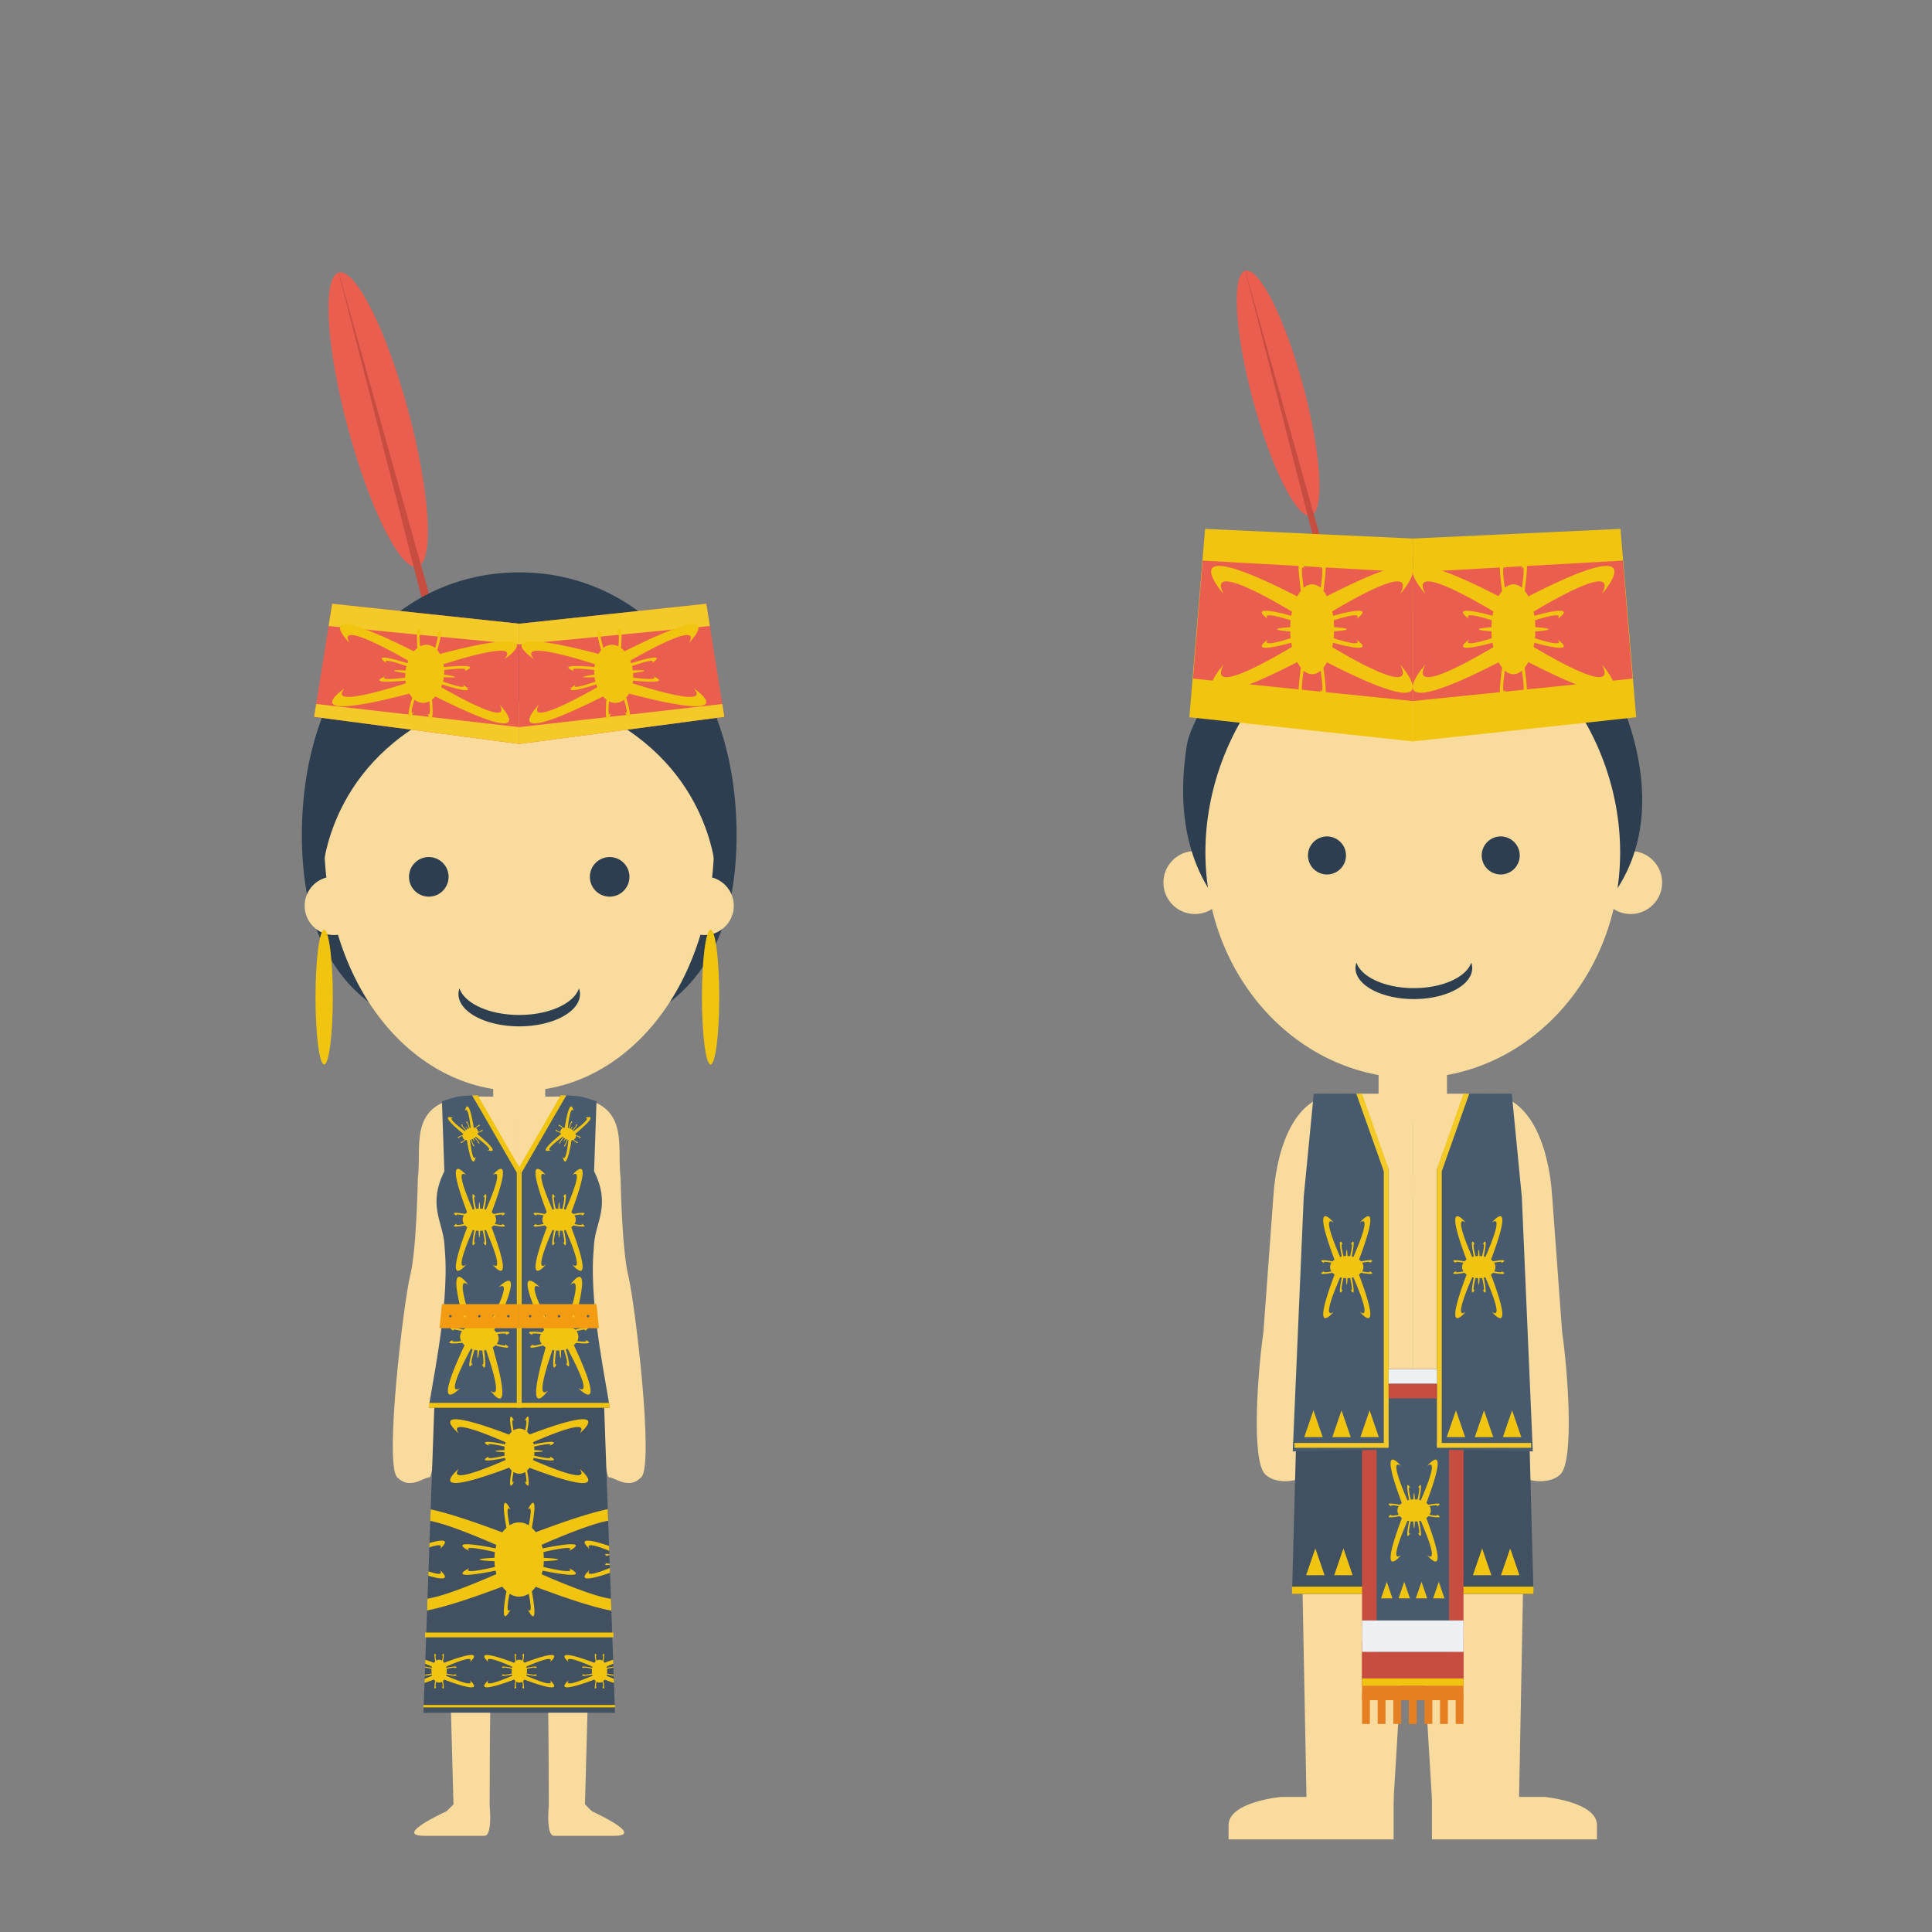 <svg height="800" width="800" xmlns="http://www.w3.org/2000/svg"><rect width="100%" height="100%" fill="#808080" stroke="none"/><g fill="none" fill-rule="evenodd"><path d="m172.898 234.648c6.935-1.857 5.254-30.619-3.755-64.24-9.008-33.619-21.933-59.369-28.869-57.512-6.935 1.86-5.253 30.621 3.755 64.24 9.01 33.621 21.934 59.371 28.87 57.512" fill="#ea5e50"/><path d="m139.499 109.998 41.031 160.861 1.931-.517-42.963-160.344zm42.964 160.344 1.931-.518-44.894-159.826 42.964 160.344z" fill="#c74d40"/><path d="m169.845 528.203c-2.693 10.775-10.77 78.121-5.385 83.51 5.385 5.386 10.77 0 13.462 0 2.192 0 9.734-82.096 12.465-112.643l24.613 2.93v-47.848h-12c-35.837-1.838-28.074 18.66-29.977 33.643 0 0-.486 29.633-3.178 40.408m90.311 0c2.693 10.775 10.77 78.121 5.385 83.51-5.385 5.386-10.77 0-13.462 0-2.192 0-9.734-82.096-12.465-112.643l-24.613 2.93v-47.848h12c35.837-1.838 28.074 18.66 29.977 33.643 0 0 .486 29.633 3.178 40.408" fill="#f9db9d"/><path d="m215 709.23v-131.23h-35l-4.659 131.23zm39.66 0-4.659-131.23h-35v131.23z" fill="#425161"/><path d="m186.752 709.23 1.018 37.93-.018.002-3 3c-1 1 0 2 6 1 5.055-.842 10.094-2.477 11.562-2.972l.438-.028s.039-27.103.235-38.932z" fill="#f9db9d"/><path d="m186.83 749.1s-24.986 11.062-11.118 11.062h24.928c3.307 0 2.153-12.123 2.153-12.123z" fill="#f9db9d"/><path d="m215 432c49.706 0 90-19.486 90-86.231s-40.295-108.769-90-108.769c-49.707 0-90 42.024-90 108.769s40.294 86.231 90 86.231" fill="#2d3e50"/><path d="m138.266 387.185c6.69 0 12.116-5.427 12.116-12.122s-5.425-12.123-12.116-12.123-12.116 5.428-12.116 12.123 5.425 12.122 12.116 12.122m153.468 0c6.691 0 12.116-5.427 12.116-12.122s-5.425-12.123-12.116-12.123c-6.69 0-12.116 5.428-12.116 12.123s5.425 12.122 12.116 12.122" fill="#f9db9d"/><path d="m204.23 463.202h21.539v-18.099h-21.539z" fill="#f9db9d"/><path d="m215 451.838c44.61 0 80.773-43.846 80.773-104.922s-36.163-91.916-80.773-91.916-80.773 30.84-80.773 91.916 36.163 104.922 80.773 104.922" fill="#f9db9d"/><path d="m177.556 371.281a8.193 8.193 0 0 0 8.19-8.195 8.193 8.193 0 0 0 -8.19-8.196 8.193 8.193 0 0 0 -8.191 8.196 8.193 8.193 0 0 0 8.19 8.195m74.89 0a8.193 8.193 0 0 0 8.191-8.195 8.193 8.193 0 0 0 -8.19-8.196 8.193 8.193 0 0 0 -8.192 8.196 8.193 8.193 0 0 0 8.191 8.195m-62.188 37.977c-.257.767-.415 1.553-.415 2.36 0 7.385 11.264 13.372 25.158 13.372 13.895 0 25.158-5.987 25.158-13.372 0-.807-.157-1.593-.415-2.36-2.1 6.258-12.366 11.013-24.743 11.013s-22.643-4.755-24.743-11.013" fill="#2d3e50"/><path d="m214.993 250c-69.468 2.459-88.202 52.625-81.594 113.451 0 0 .531-41.623 43.907-65.582 0 0 9.68-6.231 37.687-7.05s37.687 7.05 37.687 7.05c43.376 23.959 43.907 65.582 43.907 65.582 6.608-60.826-12.126-110.992-81.594-113.451" fill="#2d3e50"/><path d="m294.242 440.815c1.98 0 3.586-12.495 3.586-27.908 0-15.412-1.606-27.907-3.586-27.907s-3.586 12.495-3.586 27.907c0 15.413 1.606 27.908 3.586 27.908m-160.015 0c1.98 0 3.586-12.495 3.586-27.908 0-15.412-1.606-27.907-3.586-27.907s-3.586 12.495-3.586 27.907c0 15.413 1.606 27.908 3.586 27.908" fill="#f1c40f"/><path d="m196.867 478.806h17.993v-24.654h-17.993z" fill="#f9db9d"/><path d="m177.598 582.914h37.38l.021-21.914v-76h.001l-19.483-31.436s-1.517 0-5.518.436c-1.368.148-7 2-7 2l1 29c-7 14-.64 21.023 0 30 .102 1.428.197 2.744.29 4 1.693 23.348-6.3 58.137-6.69 63.914" fill="#485b6e"/><g fill="#f1c40f"><path d="m214 582.914h1v-98.914h-1z"/><path d="m177.599 582.914h37.401v-2h-37.401zm37.401-97.967v-1.638l-17.174-29.744h-2.31l18.461 31.973z"/><path d="m204.4 502.695a5.44 5.44 0 0 0 -.82-.723c10.316-27.373.346-15.339.346-15.339 4.505-3.174.11 7.853-2.686 14.242-.221-.065-.435-.139-.667-.188 1.99-9.99-.49-4.869-.49-4.869 1.022-1.23.478 1.811-.198 4.73a10.654 10.654 0 0 0 -1.071-.074c-.075-1.613-.187-2.662-.314-2.662-.126 0-.238 1.05-.313 2.662-.363.012-.725.026-1.071.073-.676-2.918-1.22-5.959-.2-4.729 0 0-2.48-5.12-.488 4.87-.233.048-.446.122-.668.187-2.796-6.389-7.191-17.416-2.685-14.242 0 0-9.971-12.034.346 15.34a5.392 5.392 0 0 0 -.82.722c-7.917-1.434-3.342.781-3.342.781-.966-.8.702-.638 2.874-.205-.347.551-.54 1.154-.54 1.79 0 .632.193 1.236.54 1.786-2.172.434-3.84.598-2.874-.203 0 0-4.561 2.21 3.34.78.248.273.53.53.854.761-10.337 27.416-.378 15.412-.378 15.412-4.522 3.186-.082-7.925 2.712-14.302.205.058.427.091.64.136-1.99 9.991.489 4.87.489 4.87-1.02 1.232-.476-1.81.2-4.727.345.047.705.06 1.066.07.075 1.668.189 2.756.318 2.756.13 0 .243-1.088.318-2.756.362-.01.722-.023 1.067-.07.676 2.916 1.22 5.96.199 4.726 0 0 2.48 5.122.489-4.869.214-.045.436-.078.64-.136 2.795 6.377 7.234 17.488 2.713 14.302 0 0 9.958 12.004-.38-15.412a5.3 5.3 0 0 0 .855-.76c7.9 1.428 3.34-.78 3.34-.78.967.8-.701.636-2.873.202.347-.55.54-1.154.54-1.787 0-.635-.193-1.238-.541-1.789 2.173-.433 3.84-.596 2.874.205 0 0 4.576-2.215-3.341-.78"/><path d="m196.706 467.033a2.559 2.559 0 0 0 -.536-.107c-2.377-14.434-3.686-6.729-3.686-6.729 1.158-2.502 2.012 3.371 2.398 6.838-.113.027-.223.047-.336.086-1.636-4.824-1.429-1.988-1.429-1.988.134-.788.66.666 1.096 2.1a5.08 5.08 0 0 0 -.482.234c-.436-.68-.746-1.104-.8-1.073-.056.032.158.514.528 1.23-.153.096-.307.192-.444.3-1.023-1.094-2.019-2.278-1.27-1.998 0 0-2.353-1.598 1.007 2.23-.089.078-.163.164-.242.25-2.809-2.068-7.469-5.746-4.724-5.498 0 0-7.326-2.717 3.984 6.557a2.618 2.618 0 0 0 -.173.517c-3.787 1.36-1.252 1.174-1.252 1.174-.619-.103.143-.453 1.193-.807-.014.325.055.635.213.91.158.272.393.49.681.64-.832.73-1.514 1.218-1.295.63 0 0-1.423 2.096 1.64-.5.176.06.363.1.561.117 2.378 14.457 3.69 6.768 3.69 6.768-1.163 2.51-2.018-3.41-2.4-6.869.1-.028.206-.067.31-.104 1.635 4.826 1.428 1.988 1.428 1.988-.134.788-.659-.666-1.095-2.097.162-.065.32-.15.48-.235.45.704.77 1.145.826 1.112s-.167-.53-.55-1.272c.153-.095.306-.189.443-.297 1.021 1.092 2.017 2.276 1.268 1.997 0 0 2.354 1.6-1.007-2.23.082-.073.17-.144.245-.22 2.804 2.063 7.503 5.764 4.75 5.516 0 0 7.313 2.71-4.018-6.58.083-.182.141-.363.18-.543 3.78-1.358 1.252-1.172 1.252-1.172.62.104-.145.451-1.194.807a1.663 1.663 0 0 0 -.214-.91 1.672 1.672 0 0 0 -.679-.639c.831-.733 1.513-1.219 1.295-.63 0 0 1.427-2.105-1.642.497m8.82 84.623a6.174 6.174 0 0 0 -.882-.908c14.406-30.682 1.795-17.69 1.795-17.69 5.493-3.256-.586 9.08-4.397 16.207-.25-.093-.49-.197-.755-.275 3.208-11.359-.121-5.67-.121-5.67 1.29-1.33.386 2.135-.661 5.443a12.293 12.293 0 0 0 -1.23-.18c.06-1.87.026-3.093-.12-3.105-.147-.009-.371 1.19-.604 3.047-.42-.019-.84-.037-1.244-.014-.516-3.429-.868-6.996.199-5.478 0 0-2.398-6.143-1.006 5.58-.274.035-.527.1-.788.154-2.65-7.634-6.724-20.77-1.808-16.695 0 0-10.424-14.805-.995 17.752-.372.228-.717.48-1.013.76-9.015-2.377-3.931.597-3.931.597-1.044-1.013.869-.67 3.338.026-.451.603-.728 1.283-.786 2.015-.058.733.11 1.448.46 2.116-2.548.302-4.49.34-3.3-.498 0 0-5.47 2.138 3.788 1.207.26.336.563.658.917.957-14.434 30.728-1.84 17.767-1.84 17.767-5.511 3.268.627-9.162 4.435-16.275.23.088.485.146.728.217-3.208 11.36.12 5.67.12 5.67-1.29 1.33-.385-2.135.662-5.444.393.086.809.135 1.225.182-.065 1.931-.033 3.197.117 3.21.149.011.379-1.234.618-3.154.418.02.836.038 1.238.014.516 3.43.868 6.996-.2 5.48 0 0 2.399 6.141 1.007-5.58.252-.033.51-.052.753-.1 2.649 7.62 6.766 20.856 1.833 16.767 0 0 10.412 14.773.964-17.838a6.079 6.079 0 0 0 1.055-.803c8.998 2.371 3.93-.596 3.93-.596 1.044 1.014-.868.672-3.338-.025.45-.606.729-1.285.786-2.018.058-.732-.11-1.447-.461-2.113 2.548-.303 4.49-.34 3.3.498 0 0 5.488-2.143-3.788-1.207"/></g><path d="m215 550v-10h-32l-1 10zm-28-5a.5.5 0 1 1 -1 0 .5.5 0 0 1 1 0zm6 0a.5.5 0 1 1 -1 0 .5.5 0 0 1 1 0zm6 0a.5.5 0 1 1 -1 0 .5.5 0 0 1 1 0zm6 0a.5.5 0 1 1 -1 0 .5.5 0 0 1 1 0zm6 0a.5.5 0 1 1 -1 0 .5.5 0 0 1 1 0z" fill="#f39c11"/><path d="m215.141 478.806h17.993v-24.654h-17.993z" fill="#f9db9d"/><path d="m252.403 582.914h-37.38l-.02-21.914v-76h-.003l19.483-31.436s1.517 0 5.518.436c1.368.148 7 2 7 2l-1 29c7 14 .64 21.023 0 30-.102 1.428-.197 2.744-.29 4-1.693 23.348 6.3 58.137 6.69 63.914" fill="#485b6e"/><path d="m215.001 582.914h1v-98.914h-1z" fill="#f1c40f"/><path d="m215.001 582.914h37.401v-2h-37.401zm-.001-97.967v-1.638l17.174-29.744h2.31l-18.461 31.973z" fill="#f1c40f"/><path d="m225.601 502.695c.236-.26.515-.5.82-.723-10.316-27.373-.346-15.339-.346-15.339-4.505-3.174-.11 7.853 2.686 14.242.221-.065.435-.139.667-.188-1.99-9.99.49-4.869.49-4.869-1.022-1.23-.478 1.811.198 4.73.346-.048.708-.062 1.071-.074.075-1.613.187-2.662.314-2.662.126 0 .238 1.05.313 2.662.363.012.725.026 1.071.073.676-2.918 1.22-5.959.2-4.729 0 0 2.48-5.12.488 4.87.233.048.446.122.668.187 2.796-6.389 7.191-17.416 2.685-14.242 0 0 9.971-12.034-.346 15.34.305.222.585.462.82.722 7.917-1.434 3.342.781 3.342.781.966-.8-.702-.638-2.874-.205.347.551.54 1.154.54 1.79 0 .632-.193 1.236-.54 1.786 2.172.434 3.84.598 2.874-.203 0 0 4.561 2.21-3.34.78a5.335 5.335 0 0 1 -.854.761c10.337 27.416.378 15.412.378 15.412 4.522 3.186.082-7.925-2.712-14.302-.205.058-.427.091-.64.136 1.99 9.991-.489 4.87-.489 4.87 1.02 1.232.476-1.81-.2-4.727-.345.047-.705.06-1.066.07-.075 1.668-.189 2.756-.318 2.756-.13 0-.243-1.088-.318-2.756-.362-.01-.722-.023-1.067-.07-.676 2.916-1.22 5.96-.199 4.726 0 0-2.48 5.122-.489-4.869-.214-.045-.436-.078-.64-.136-2.795 6.377-7.234 17.488-2.713 14.302 0 0-9.958 12.004.38-15.412a5.3 5.3 0 0 1 -.855-.76c-7.9 1.428-3.34-.78-3.34-.78-.967.8.701.636 2.873.202a3.328 3.328 0 0 1 -.54-1.787c0-.635.193-1.238.541-1.789-2.173-.433-3.84-.596-2.874.205 0 0-4.576-2.215 3.341-.78m-49.761 192.459-.061 1.715c1.153-.393 2.436-.852 3.899-1.404.164.226.342.422.533.593-.953 5.318.527 2.29.527 2.29-.55.663-.437-.484-.138-1.975.377.238.79.37 1.226.37s.85-.132 1.229-.37c.297 1.491.41 2.638-.141 1.974 0 0 1.5 3.084.53-2.292.183-.163.347-.357.5-.568 18.808 7.088 10.54.238 10.54.238 2.182 3.095-5.394.076-9.783-1.845.045-.154.096-.302.13-.464 6.786 1.347 3.343-.33 3.343-.33.848.702-1.242.328-3.246-.137a7.19 7.19 0 0 0 0-1.902c2.004-.465 4.094-.839 3.246-.137 0 0 3.443-1.677-3.342-.33-.035-.162-.086-.31-.131-.464 4.389-1.922 11.965-4.94 9.784-1.845 0 0 8.267-6.85-10.54.238a3.584 3.584 0 0 0 -.5-.568c.969-5.377-.531-2.292-.531-2.292.55-.664.438.483.14 1.975a2.286 2.286 0 0 0 -1.228-.37 2.28 2.28 0 0 0 -1.226.37c-.3-1.492-.412-2.639.138-1.975 0 0-1.48-3.029-.527 2.29a3.737 3.737 0 0 0 -.533.592c-1.318-.498-2.492-.92-3.557-1.288l-.06 1.687c1.01.41 1.996.828 2.855 1.205-.041.142-.064.296-.096.445-1.255-.25-2.16-.394-2.8-.466l-.016.426c.666.06 1.703.271 2.72.507a7.188 7.188 0 0 0 0 1.902c-1.077.25-2.167.468-2.823.512l-.016.434c.648-.066 1.582-.21 2.935-.479.032.15.055.303.096.445-.922.404-1.988.857-3.076 1.293m37.97 1.22c.368.23.768.356 1.19.363v-9.479a2.291 2.291 0 0 0 -1.19.365c-.298-1.49-.411-2.638.139-1.974 0 0-1.48-3.029-.527 2.29a3.632 3.632 0 0 0 -.531.592c-18.834-7.102-10.588-.26-10.588-.26-2.19-3.109 5.445-.056 9.824 1.864-.041.142-.062.296-.094.445-6.787-1.347-3.343.33-3.343.33-.848-.702 1.244-.328 3.248.137a6.86 6.86 0 0 0 0 1.902c-2.004.465-4.096.84-3.248.137 0 0-3.444 1.677 3.343.33.032.15.053.303.094.445-4.38 1.92-12.014 4.972-9.824 1.864 0 0-8.246 6.841 10.588-.26.162.226.34.422.53.593-.952 5.318.528 2.29.528 2.29-.55.663-.437-.484-.138-1.975m1.189-9.114v9.48c.014 0 .026.005.037.005a2.28 2.28 0 0 0 1.229-.37c.299 1.491.41 2.638-.141 1.974 0 0 1.502 3.085.53-2.292a3.55 3.55 0 0 0 .503-.568c18.805 7.088 10.539.238 10.539.238 2.18 3.095-5.396.077-9.785-1.845.045-.154.096-.302.13-.464 6.786 1.347 3.345-.33 3.345-.33.846.702-1.244.328-3.248-.137a7.186 7.186 0 0 0 0-1.902c2.004-.465 4.094-.839 3.248-.137 0 0 3.44-1.677-3.344-.33-.035-.162-.086-.31-.131-.464 4.389-1.922 11.965-4.94 9.785-1.845 0 0 8.266-6.85-10.54.238a3.594 3.594 0 0 0 -.501-.568c.97-5.377-.531-2.292-.531-2.292.55-.664.44.483.14 1.975a2.28 2.28 0 0 0 -1.228-.37c-.011 0-.023.004-.037.004m35.369 8.23c1.446.543 2.71.996 3.852 1.386l-.061-1.719c-1.072-.43-2.123-.875-3.035-1.275.045-.154.096-.302.13-.464 1.296.257 2.216.403 2.86.472l-.015-.43c-.664-.057-1.715-.269-2.748-.509a7.19 7.19 0 0 0 0-1.902c.98-.227 1.976-.43 2.644-.5l-.013-.423c-.64.074-1.514.215-2.727.456-.035-.162-.086-.31-.131-.464.85-.372 1.82-.785 2.815-1.187l-.061-1.69c-1.053.363-2.211.78-3.51 1.27a3.584 3.584 0 0 0 -.5-.568c.969-5.377-.531-2.292-.531-2.292.55-.664.44.483.14 1.975a2.286 2.286 0 0 0 -1.228-.37 2.28 2.28 0 0 0 -1.226.37c-.3-1.492-.413-2.639.138-1.975 0 0-1.48-3.029-.527 2.29a3.632 3.632 0 0 0 -.531.592c-18.834-7.102-10.588-.26-10.588-.26-2.192-3.109 5.445-.056 9.824 1.864-.041.142-.062.296-.096.445-6.785-1.347-3.341.33-3.341.33-.848-.702 1.242-.328 3.246.137a7.188 7.188 0 0 0 0 1.902c-2.004.465-4.094.84-3.246.137 0 0-3.444 1.677 3.34.33.035.148.056.303.097.445-4.38 1.92-12.016 4.972-9.824 1.864 0 0-8.246 6.841 10.588-.26.162.226.34.422.53.593-.952 5.318.528 2.29.528 2.29-.551.663-.437-.484-.138-1.975.377.238.79.37 1.226.37s.85-.132 1.229-.37c.299 1.491.41 2.638-.141 1.974 0 0 1.5 3.085.53-2.292.183-.163.347-.357.5-.568m-6.208-54.084c-2.052-2.915 3.282-1.198 8.119.755l-.072-2.019c-16.312-5.599-8.047 1.264-8.047 1.264m8.442 9.852-.071-1.986c-4.902 1.994-10.461 3.822-8.371.857 0 0-8.412 6.981 8.442 1.13m-.967-6.765c-.508-.42-.107-.508.71-.423l-.017-.512c-3.46-.406-.693.935-.693.935m.85 3.46-.018-.506c-.895.105-1.363.031-.832-.408 0 0-2.83 1.375.85.914m-.65-18.257-.17-4.799c-6.118 1.29-15.571 4.19-29.833 9.565a11.924 11.924 0 0 0 -1.605-1.826c3.189-17.619-1.74-7.436-1.74-7.436 1.785-2.15 1.42 1.562.455 6.396-1.213-.766-2.543-1.192-3.942-1.199v30.74c1.399-.009 2.729-.434 3.942-1.2.966 4.833 1.33 8.547-.454 6.395 0 0 4.928 10.184 1.739-7.436.58-.524 1.11-1.147 1.605-1.826 15.483 5.835 25.293 8.751 31.326 9.86l-.173-4.91c-6.66-.89-19.735-6.228-28.706-10.156.143-.492.307-.968.416-1.486 22.23 4.43 10.834-1.087 10.834-1.087 2.743 2.272-4.027 1.061-10.52-.444.104-.77.136-1.576.16-2.383 3.589-.167 5.923-.416 5.923-.698s-2.334-.53-5.922-.698c-.025-.807-.057-1.613-.16-2.383 6.492-1.505 13.262-2.715 10.519-.444 0 0 11.399-5.518-10.834-1.087-.11-.518-.273-.994-.416-1.486 8.479-3.712 20.629-8.687 27.557-9.972m-69.707 20.432c1.566 2.223-1.174 1.747-4.71.53l-.063 1.8c11.875 3.561 4.773-2.33 4.773-2.33m-4.293-11.197-.064 1.826c3.359-1.126 5.87-1.5 4.357.648 0 0 6.924-5.74-4.293-2.474m37.164 22.205v-30.74l-.037-.002c-1.41 0-2.752.43-3.977 1.201-.964-4.834-1.33-8.547.454-6.395 0 0-4.918-10.15-1.735 7.434a11.887 11.887 0 0 0 -1.697 1.9c-14.121-5.324-23.535-8.225-29.676-9.546l-.17 4.77c7.016 1.381 19.02 6.308 27.375 9.97-.131.455-.203.95-.304 1.426-22.233-4.43-10.834 1.087-10.834 1.087-2.743-2.27 4.027-1.06 10.519.444-.103.767-.133 1.57-.158 2.373-3.711.167-6.133.42-6.133.708s2.422.541 6.133.708c.025.803.055 1.606.158 2.373-6.492 1.505-13.262 2.716-10.52.444 0 0-11.396 5.517 10.835 1.087.1.476.173.971.304 1.426-8.828 3.87-21.732 9.153-28.52 10.172l-.171 4.87c6.07-1.148 15.853-4.076 31.162-9.848a11.79 11.79 0 0 0 1.697 1.9c-3.183 17.585 1.735 7.434 1.735 7.434-1.784 2.152-1.418-1.56-.454-6.395 1.225.773 2.567 1.201 3.977 1.201zm3.266-68.242c.354.319.678.698.979 1.11 37.082-13.975 20.78-.468 20.78-.468 4.302-6.103-10.636-.15-19.29 3.638.086.3.185.59.252.905 13.533-2.697 6.595.66 6.595.66 1.668-1.381-2.451-.644-6.404.272.065.468.082.959.098 1.45 2.185.102 3.605.253 3.605.425s-1.42.323-3.605.425c-.016.49-.033.982-.098 1.45 3.953.916 8.072 1.653 6.404.27 0 0 6.938 3.359-6.595.662-.067.315-.166.605-.252.905 8.654 3.788 23.592 9.74 19.29 3.638 0 0 16.302 13.507-20.78-.47a7.189 7.189 0 0 1 -.98 1.112c1.944 10.725-1.056 4.527-1.056 4.527 1.086 1.309.864-.951.276-3.894-.744.47-1.563.732-2.42.732-.86 0-1.678-.261-2.422-.731-.588 2.942-.811 5.202.275 3.893 0 0-2.992 6.178-1.056-4.526a7.237 7.237 0 0 1 -1.033-1.156c-37.14 14.003-20.877.513-20.877.513-4.317 6.125 10.736.11 19.375-3.675-.081-.277-.125-.578-.186-.868-13.533 2.697-6.596-.661-6.596-.661-1.668 1.382 2.453.645 6.405-.271a14.42 14.42 0 0 1 -.098-1.444c-2.258-.102-3.732-.256-3.732-.431s1.474-.33 3.732-.431a14.4 14.4 0 0 1 .098-1.444c-3.952-.916-8.073-1.653-6.405-.271 0 0-6.937-3.358 6.596-.661.06-.29.105-.591.186-.868-8.64-3.786-23.692-9.8-19.375-3.675 0 0-16.262-13.49 20.878.513a7.1 7.1 0 0 1 1.034-1.156c-1.938-10.704 1.054-4.526 1.054-4.526-1.086-1.31-.863.95-.275 3.893.744-.47 1.562-.731 2.422-.731.857 0 1.676.26 2.42.732.588-2.943.81-5.203-.276-3.894 0 0 3-6.198 1.057 4.527" fill="#f1c40f"/><path d="m233.295 467.033c.168-.055.349-.088.536-.107 2.377-14.434 3.686-6.729 3.686-6.729-1.158-2.502-2.012 3.371-2.398 6.838.113.027.223.047.336.086 1.636-4.824 1.429-1.988 1.429-1.988-.134-.788-.66.666-1.096 2.1.16.064.32.148.482.234.436-.68.746-1.104.8-1.073.056.032-.158.514-.528 1.23.153.096.307.192.444.3 1.023-1.094 2.019-2.278 1.27-1.998 0 0 2.353-1.598-1.007 2.23.089.078.163.164.242.25 2.809-2.068 7.469-5.746 4.724-5.498 0 0 7.326-2.717-3.984 6.557.076.172.137.345.173.517 3.787 1.36 1.252 1.174 1.252 1.174.619-.103-.143-.453-1.193-.807.014.325-.055.635-.213.91a1.67 1.67 0 0 1 -.681.64c.832.73 1.514 1.218 1.295.63 0 0 1.423 2.096-1.64-.5-.176.06-.363.1-.561.117-2.378 14.457-3.69 6.768-3.69 6.768 1.163 2.51 2.018-3.41 2.4-6.869-.1-.028-.206-.067-.31-.104-1.635 4.826-1.428 1.988-1.428 1.988.134.788.659-.666 1.095-2.097-.162-.065-.32-.15-.48-.235-.45.704-.77 1.145-.826 1.112s.167-.53.55-1.272c-.153-.095-.306-.189-.443-.297-1.021 1.092-2.017 2.276-1.268 1.997 0 0-2.354 1.6 1.007-2.23-.082-.073-.17-.144-.245-.22-2.804 2.063-7.503 5.764-4.75 5.516 0 0-7.313 2.71 4.018-6.58a2.658 2.658 0 0 1 -.18-.543c-3.78-1.358-1.252-1.172-1.252-1.172-.62.104.145.451 1.194.807a1.663 1.663 0 0 1 .214-.91c.158-.274.392-.487.679-.639-.831-.733-1.513-1.219-1.295-.63 0 0-1.427-2.105 1.642.497m-8.82 84.623c.25-.322.55-.625.882-.908-14.406-30.682-1.795-17.69-1.795-17.69-5.493-3.256.586 9.08 4.397 16.207.25-.093.49-.197.755-.275-3.208-11.359.121-5.67.121-5.67-1.29-1.33-.386 2.135.661 5.443.395-.086.812-.134 1.23-.18-.06-1.87-.026-3.093.12-3.105.147-.009.371 1.19.604 3.047.42-.019.84-.037 1.244-.014.516-3.429.868-6.996-.199-5.478 0 0 2.398-6.143 1.006 5.58.274.035.527.1.788.154 2.65-7.634 6.724-20.77 1.808-16.695 0 0 10.424-14.805.995 17.752.372.228.717.48 1.013.76 9.015-2.377 3.931.597 3.931.597 1.044-1.013-.869-.67-3.338.026.451.603.728 1.283.786 2.015.058.733-.11 1.448-.46 2.116 2.548.302 4.49.34 3.3-.498 0 0 5.47 2.138-3.788 1.207a6.328 6.328 0 0 1 -.917.957c14.434 30.728 1.84 17.767 1.84 17.767 5.511 3.268-.627-9.162-4.435-16.275-.23.088-.485.146-.728.217 3.208 11.36-.12 5.67-.12 5.67 1.29 1.33.385-2.135-.662-5.444-.393.086-.809.135-1.225.182.065 1.931.033 3.197-.117 3.21-.149.011-.379-1.234-.618-3.154-.418.02-.836.038-1.238.014-.516 3.43-.868 6.996.2 5.48 0 0-2.399 6.141-1.007-5.58-.252-.033-.51-.052-.753-.1-2.649 7.62-6.766 20.856-1.833 16.767 0 0-10.412 14.773-.964-17.838a6.079 6.079 0 0 1 -1.055-.803c-8.998 2.371-3.93-.596-3.93-.596-1.044 1.014.868.672 3.338-.025-.45-.606-.729-1.285-.786-2.018-.058-.732.11-1.447.461-2.113-2.548-.303-4.49-.34-3.3.498 0 0-5.488-2.143 3.788-1.207" fill="#f1c40f"/><path d="m215 550v-10h32.001l1 10h-33zm28.001-5a.5.5 0 1 0 1 0 .5.5 0 0 0 -1 0zm-6 0a.5.5 0 1 0 1 0 .5.5 0 0 0 -1 0zm-6 0a.5.5 0 1 0 1 0 .5.5 0 0 0 -1 0zm-6 0a.5.5 0 1 0 1 0 .5.5 0 0 0 -1 0zm-6 0a.5.5 0 1 0 1 0 .5.5 0 0 0 -1 0z" fill="#f39c11"/><path d="m176.001 678h78v-2h-78zm-.661 29h79.32v-1h-79.32z" fill="#f1c40f"/><g fill="#f9db9d"><path d="m243.248 709.23-1.018 37.93.018.002 3 3c1 1 0 2-6 1-5.055-.842-10.094-2.477-11.562-2.972l-.438-.028s-.039-27.102-.235-38.932z"/><path d="m243.17 749.1s24.986 11.062 11.118 11.062h-24.928c-3.306 0-2.152-12.122-2.152-12.122z"/></g><path d="m299.933 296.826-7.475-46.826-77.458 8.263v49.793z" fill="#ea5e50"/><path d="m215 308.057v-6.965l84.084-9.58.849 5.315zm78.93-48.836-78.93 7.602v-8.557l77.457-8.266 1.473 9.22z" fill="#f3ca27"/><path d="m248.943 269.217a9.243 9.243 0 0 0 -1.104 1.555c-49.384-12.91-26.685 2.198-26.685 2.198-6.33-7.24 13.607-1.626 25.203 2.063-.07.395-.156.78-.199 1.192-17.699-1.633-8.36 1.736-8.36 1.736-2.326-1.547 3.053-1.158 8.24-.516-.02.61.022 1.24.07 1.871-2.786.424-4.587.81-4.563 1.03.023.22 1.863.223 4.675.06.086.626.176 1.252.321 1.844-4.94 1.705-10.119 3.204-8.166 1.208 0 0-8.436 5.236 8.54-.04.126.394.29.752.442 1.124-10.576 6.02-28.912 15.656-24.223 7.258 0 0-19.062 19.498 26.557-3.398.443.488.906.93 1.404 1.292-1.045 14 1.963 5.656 1.963 5.656-1.215 1.823-1.234-1.102-.877-4.95 1.018.502 2.1.727 3.201.611 1.098-.116 2.112-.56 3.002-1.263 1.151 3.69 1.74 6.555.172 5.024 0 0 4.666 7.512.742-5.939a9.11 9.11 0 0 0 1.168-1.62c49.463 12.937 26.817-2.155 26.817-2.155 6.351 7.265-13.74 1.588-25.317-2.098.065-.366.082-.758.122-1.138 17.697 1.633 8.36-1.735 8.36-1.735 2.321 1.547-3.056 1.158-8.243.516.02-.606-.024-1.235-.067-1.864 2.88-.434 4.746-.83 4.723-1.054s-1.934-.223-4.84-.05c-.086-.624-.176-1.247-.32-1.837 4.941-1.705 10.12-3.204 8.168-1.208 0 0 8.435-5.237-8.537.04-.118-.363-.215-.742-.354-1.087 10.557-6.013 29.028-15.743 24.324-7.316 0 0 19.014-19.47-26.675 3.468a9.35 9.35 0 0 0 -1.48-1.342c1.04-13.973-1.962-5.655-1.962-5.655 1.215-1.824 1.235 1.101.875 4.95-1.015-.502-2.099-.727-3.197-.61-1.102.115-2.113.56-3.006 1.262-1.148-3.69-1.736-6.556-.17-5.024 0 0-4.676-7.537-.744 5.941" fill="#f1c40f"/><path d="m130.067 296.826 7.475-46.826 77.458 8.263v49.793z" fill="#ea5e50"/><path d="m215 308.057v-6.965l-84.084-9.58-.849 5.315zm-78.93-48.836 78.93 7.602v-8.557l-77.458-8.266-1.471 9.22z" fill="#f3ca27"/><path d="m181.057 269.217c.412.457.773.985 1.104 1.555 49.384-12.91 26.685 2.198 26.685 2.198 6.33-7.24-13.607-1.626-25.203 2.063.07.395.156.78.199 1.192 17.699-1.633 8.36 1.736 8.36 1.736 2.326-1.547-3.053-1.158-8.24-.516.02.61-.022 1.24-.07 1.871 2.786.424 4.587.81 4.563 1.03-.023.22-1.863.223-4.675.06-.086.626-.176 1.252-.321 1.844 4.94 1.705 10.119 3.204 8.166 1.208 0 0 8.436 5.236-8.54-.04-.126.394-.29.752-.442 1.124 10.576 6.02 28.912 15.656 24.223 7.258 0 0 19.062 19.498-26.557-3.398-.443.488-.906.93-1.404 1.292 1.045 14-1.963 5.656-1.963 5.656 1.215 1.823 1.234-1.102.877-4.95-1.018.502-2.1.727-3.201.611-1.098-.116-2.112-.56-3.002-1.263-1.151 3.69-1.74 6.555-.172 5.024 0 0-4.666 7.512-.742-5.939a9.11 9.11 0 0 1 -1.168-1.62c-49.463 12.937-26.817-2.155-26.817-2.155-6.351 7.265 13.74 1.588 25.317-2.098-.065-.366-.082-.758-.122-1.138-17.697 1.633-8.36-1.735-8.36-1.735-2.321 1.547 3.056 1.158 8.243.516-.02-.606.024-1.235.067-1.864-2.88-.434-4.746-.83-4.723-1.054s1.934-.223 4.84-.05c.086-.624.176-1.247.32-1.837-4.941-1.705-10.12-3.204-8.168-1.208 0 0-8.435-5.237 8.537.04.118-.363.215-.742.354-1.087-10.557-6.013-29.028-15.743-24.324-7.316 0 0-19.014-19.47 26.675 3.468a9.35 9.35 0 0 1 1.48-1.342c-1.04-13.973 1.962-5.655 1.962-5.655-1.215-1.824-1.235 1.101-.875 4.95 1.015-.502 2.099-.727 3.197-.61 1.102.115 2.113.56 3.006 1.262 1.148-3.69 1.736-6.556.17-5.024 0 0 4.676-7.537.744 5.941" fill="#f1c40f"/><path d="m542.81 213.475c5.772-1.547 4.373-25.482-3.125-53.467-7.498-27.984-18.255-49.416-24.027-47.87-5.772 1.548-4.373 25.485 3.125 53.47 7.498 27.984 18.255 49.414 24.027 47.867" fill="#ea5e50"/><path d="m515.012 109.728 34.15 133.885 1.609-.431-35.76-133.453zm35.759 133.454 1.608-.43-37.367-133.024z" fill="#c74d40"/><path d="m570.84 461.88h28.32v-23.797h-28.32z" fill="#f9db9d"/><path d="m585 465.422c7.82 0 14.16-1.586 14.16-3.542s-6.34-3.542-14.16-3.542-14.16 1.586-14.16 3.542 6.34 3.542 14.16 3.542m90.217-86.939c7.204 0 13.043-5.84 13.043-13.043 0-7.204-5.839-13.044-13.043-13.044s-13.043 5.84-13.043 13.044c0 7.203 5.839 13.043 13.043 13.043m-180.434 0c7.204 0 13.043-5.84 13.043-13.043 0-7.204-5.839-13.044-13.043-13.044s-13.043 5.84-13.043 13.044c0 7.203 5.839 13.043 13.043 13.043" fill="#f9db9d"/><path d="m585 405.678c52.827 0 108.457-29.678 92.108-97.304-8.906-36.84-39.281-76.24-92.108-76.24s-91.07 60.74-93.526 76.24c-11.348 71.626 40.699 97.304 93.526 97.304" fill="#2d3e50"/><path d="m585 446.417c47.424 0 85.869-41.85 85.869-93.478 0-51.625-38.445-99.998-85.869-99.998s-85.869 48.373-85.869 99.998c0 51.627 38.445 93.478 85.869 93.478" fill="#f9db9d"/><path d="m549.477 362.099a7.871 7.871 0 0 0 7.869-7.873 7.871 7.871 0 0 0 -7.87-7.873 7.871 7.871 0 0 0 -7.868 7.873 7.871 7.871 0 0 0 7.869 7.873m71.942 0a7.871 7.871 0 0 0 7.869-7.873 7.871 7.871 0 0 0 -7.87-7.873 7.871 7.871 0 0 0 -7.868 7.873 7.871 7.871 0 0 0 7.869 7.873m-59.74 36.482c-.248.737-.4 1.492-.4 2.267 0 7.095 10.821 12.846 24.168 12.846 13.348 0 24.17-5.75 24.17-12.846 0-.775-.153-1.53-.4-2.267-2.018 6.012-11.88 10.58-23.77 10.58-11.889 0-21.75-4.568-23.769-10.58" fill="#2d3e50"/><path d="m552.702 573h32.298v-87h-32.298z" fill="#f9db9d"/><path d="m585 495v-29.578l-11.775-12.483c-2.489-.136-15.096 0-18.178 0-24.683 0-27.449 36.894-27.716 42.061h-.028l-4.145 56.552c-2.232 15.316-5.191 53.019.691 58.901 6.521 6.522 26.087 2.174 28.26-15.217 2.175-17.391 6.522-78.261 6.522-78.261v-21.975zm-54.392 249.059s-21.886 1.953-21.886 11.717v5.858h68.346v-17.575z" fill="#f9db9d"/><path d="m585 613.332v-25.513h-46.999l2.999 157.18 36 1" fill="#f9db9d"/><path d="m537.5 567-2.5 93h50v-93z" fill="#425161"/><path d="m552.46 652.268h7.642l-3.821-11.102-3.82 11.102zm15.445-11.102 3.82 11.102h-7.64zm-27.07 11.102h7.642l-3.821-11.102-3.82 11.102zm38.82-11.102 3.82 11.102h-7.64zm-44.655 18.834h50v-3h-50z" fill="#f1c40f"/><path d="m585 573h32.298v-87h-32.298z" fill="#f9db9d"/><path d="m585 495v-29.578l11.775-12.483c2.489-.136 15.096 0 18.178 0 24.683 0 27.449 36.894 27.716 42.061h.028l4.145 56.552c2.232 15.316 5.191 53.019-.691 58.901-6.521 6.522-26.087 2.174-28.26-15.217-2.175-17.391-6.522-78.261-6.522-78.261v-21.975zm54.392 249.059s21.886 1.953 21.886 11.717v5.858h-68.346v-17.575z" fill="#f9db9d"/><path d="m585 613.332v-25.513h46.999l-3 157.18-36 1" fill="#f9db9d"/><path d="m632.5 567 2.5 93h-50v-93z" fill="#425161"/><path d="m617.54 652.268h-7.642l3.821-11.102 3.82 11.102zm-15.445-11.102-3.82 11.102h7.64zm27.07 11.102h-7.642l3.821-11.102 3.82 11.102zm-38.82-11.102-3.82 11.102h7.64zm-5.345 18.834h50v-3h-50z" fill="#f1c40f"/><path d="m564 698h42v-131h-42z" fill="#c74d40"/><path d="m564 698h42v-18h-42z" fill="#c74d40"/><path d="m570 684h30v-117h-30z" fill="#485b6e"/><path d="m563 452.878c-2.489-.136-15.917 0-19 0l-4.154 42.74-4.547 105.382 39.701-.75v-116z" fill="#485b6e"/><path d="m536 599.5h39v-2h-39z" fill="#f3ca27"/><path d="m551.68 595.102h7.64l-3.82-11.102zm11.625 0h7.64l-3.819-11.102zm-23.25 0h7.64l-3.819-11.102zm11.715-72.802c.236-.26.515-.5.82-.722-10.316-27.373-.346-15.34-.346-15.34-4.505-3.173-.111 7.854 2.686 14.243.22-.065.435-.14.667-.188-1.991-9.99.489-4.87.489-4.87-1.021-1.23-.477 1.812.199 4.73.346-.047.708-.061 1.07-.073.076-1.613.188-2.662.315-2.662.126 0 .238 1.049.313 2.662.363.012.725.026 1.07.073.677-2.918 1.22-5.96.2-4.73 0 0 2.48-5.12.489 4.87.233.049.446.123.668.188 2.796-6.39 7.19-17.416 2.685-14.242 0 0 9.97-12.034-.346 15.339.305.223.585.463.82.723 7.917-1.434 3.342.78 3.342.78.966-.8-.702-.637-2.874-.204.347.55.54 1.154.54 1.789 0 .633-.193 1.237-.54 1.787 2.172.434 3.84.598 2.874-.203 0 0 4.56 2.209-3.341.78a5.3 5.3 0 0 1 -.854.76c10.338 27.417.379 15.413.379 15.413 4.522 3.186.082-7.925-2.712-14.302-.205.058-.427.09-.641.136 1.99 9.99-.488 4.869-.488 4.869 1.02 1.233.476-1.81-.2-4.726-.345.047-.705.06-1.066.07-.075 1.668-.19 2.756-.318 2.756-.13 0-.243-1.088-.318-2.756-.362-.01-.722-.023-1.067-.07-.676 2.916-1.22 5.959-.2 4.726 0 0-2.48 5.122-.488-4.87-.214-.044-.436-.077-.641-.135-2.794 6.377-7.233 17.488-2.712 14.302 0 0-9.958 12.004.379-15.412a5.3 5.3 0 0 1 -.854-.761c-7.901 1.429-3.34-.78-3.34-.78-.967.8.7.637 2.873.203a3.328 3.328 0 0 1 -.54-1.787c0-.635.193-1.238.54-1.79-2.172-.432-3.84-.595-2.873.206 0 0-4.576-2.215 3.34-.781" fill="#f1c40f"/><path d="m573 598.5h2v-114.5h-2z" fill="#f3ca27"/><path d="m561.617 452.879 11.383 32.12 2.001-1-11-31.12z" fill="#f3ca27"/><path d="m607 452.878c2.489-.136 15.917 0 19 0l4.154 42.74 4.547 105.382-39.701-.75v-116z" fill="#485b6e"/><path d="m595 599.5h39v-2h-39z" fill="#f3ca27"/><path d="m618.32 595.102h-7.64l3.82-11.102zm-11.625 0h-7.64l3.82-11.102zm23.25 0h-7.64l3.82-11.102zm-11.715-72.802a5.44 5.44 0 0 0 -.82-.722c10.316-27.373.346-15.34.346-15.34 4.505-3.173.111 7.854-2.686 14.243-.22-.065-.435-.14-.667-.188 1.991-9.99-.489-4.87-.489-4.87 1.021-1.23.477 1.812-.199 4.73a10.654 10.654 0 0 0 -1.07-.073c-.076-1.613-.188-2.662-.315-2.662-.126 0-.238 1.049-.313 2.662-.363.012-.725.026-1.07.073-.677-2.918-1.22-5.96-.2-4.73 0 0-2.48-5.12-.489 4.87-.233.049-.446.123-.668.188-2.796-6.39-7.19-17.416-2.685-14.242 0 0-9.97-12.034.346 15.339a5.392 5.392 0 0 0 -.82.723c-7.917-1.434-3.342.78-3.342.78-.966-.8.702-.637 2.874-.204a3.33 3.33 0 0 0 -.54 1.789c0 .633.193 1.237.54 1.787-2.172.434-3.84.598-2.874-.203 0 0-4.56 2.209 3.341.78a5.3 5.3 0 0 0 .854.76c-10.338 27.417-.379 15.413-.379 15.413-4.522 3.186-.082-7.925 2.712-14.302.205.058.427.09.641.136-1.99 9.99.488 4.869.488 4.869-1.02 1.233-.476-1.81.2-4.726.345.047.705.06 1.066.07.075 1.668.19 2.756.318 2.756.13 0 .243-1.088.318-2.756.362-.01.722-.023 1.067-.07.676 2.916 1.22 5.959.2 4.726 0 0 2.48 5.122.488-4.87.214-.044.436-.077.641-.135 2.794 6.377 7.233 17.488 2.712 14.302 0 0 9.958 12.004-.379-15.412a5.3 5.3 0 0 0 .854-.761c7.901 1.429 3.34-.78 3.34-.78.967.8-.7.637-2.873.203.347-.55.54-1.154.54-1.787 0-.635-.193-1.238-.54-1.79 2.172-.432 3.84-.595 2.873.206 0 0 4.576-2.215-3.34-.781" fill="#f1c40f"/><path d="m595 598.5h2v-114.5h-2z" fill="#f3ca27"/><path d="m608.383 452.879-11.383 32.12-2.001-1 11-31.12z" fill="#f3ca27"/><path d="m590.969 661.835h-4.704l2.352-6.835zm-9.51-6.835-2.35 6.835h4.703l-2.352-6.835zm16.667 6.835h-4.704l2.352-6.835zm-23.9-6.835-2.351 6.835h4.703l-2.351-6.835zm17.23-31.912a5.44 5.44 0 0 0 -.82-.723c10.316-27.373.346-15.34.346-15.34 4.505-3.173.111 7.854-2.686 14.243-.22-.065-.435-.14-.667-.188 1.991-9.99-.489-4.87-.489-4.87 1.021-1.23.477 1.812-.199 4.73a10.654 10.654 0 0 0 -1.07-.073c-.076-1.613-.188-2.662-.315-2.662-.126 0-.238 1.049-.313 2.662-.363.012-.725.026-1.07.073-.677-2.918-1.22-5.96-.2-4.73 0 0-2.48-5.12-.489 4.87-.233.049-.446.123-.668.188-2.796-6.39-7.19-17.416-2.685-14.242 0 0-9.97-12.034.346 15.339a5.392 5.392 0 0 0 -.82.723c-7.917-1.434-3.342.78-3.342.78-.966-.8.702-.637 2.874-.204a3.33 3.33 0 0 0 -.54 1.789c0 .633.193 1.237.54 1.787-2.172.434-3.84.598-2.874-.203 0 0-4.56 2.209 3.341.78.247.273.53.529.853.76-10.337 27.417-.378 15.413-.378 15.413-4.522 3.186-.082-7.925 2.712-14.302.205.058.427.09.641.136-1.99 9.99.488 4.869.488 4.869-1.02 1.233-.476-1.81.2-4.726.345.047.705.06 1.066.07.075 1.668.19 2.756.318 2.756.13 0 .243-1.088.318-2.756.362-.01.722-.023 1.067-.07.676 2.916 1.22 5.959.2 4.726 0 0 2.48 5.122.488-4.87.214-.044.436-.077.641-.135 2.794 6.377 7.233 17.488 2.712 14.302 0 0 9.958 12.004-.379-15.412a5.3 5.3 0 0 0 .854-.761c7.901 1.429 3.34-.78 3.34-.78.967.8-.7.637-2.873.203.347-.55.54-1.154.54-1.787 0-.635-.193-1.238-.54-1.79 2.172-.432 3.84-.595 2.873.206 0 0 4.576-2.215-3.34-.781" fill="#f1c40f"/><path d="m564 684h42v-13h-42z" fill="#eef1f3"/><path d="m564 704h42v-6h-42z" fill="#e67f22"/><path d="m564 713.854h3.236v-12.854h-3.236zm12.943 0h3.236v-12.854h-3.236zm12.911 0h3.236v-12.854h-3.236zm-19.383 0h3.236v-12.854h-3.236zm32.293 0h3.236v-12.854h-3.236zm-19.382 0h3.236v-12.854h-3.236zm12.911 0h3.236v-12.854h-3.236z" fill="#e67f22"/><path d="m564 698h42v-3h-42z" fill="#f1c40f"/><path d="m575 573h20v-6h-20z" fill="#eef1f3"/><path d="m575 579h20v-6h-20z" fill="#c74d40"/><path d="m585 307-92.5-10 6.5-78 86 4z" fill="#f1c40f"/><path d="m585 290.285-91-9.285 4-48.867 87 4.867z" fill="#ea5e50"/><path d="m548.018 244.677c.516.635.986 1.388 1.428 2.209 54.146-27.787 30.343-.933 30.343-.933 6.282-12.135-15.533-.3-28.17 7.233.128.596.272 1.172.37 1.8 19.76-5.363 9.63 1.315 9.63 1.315 2.438-2.75-3.58-1.284-9.351.538.094.93.12 1.906.143 2.882 3.19.202 5.265.505 5.265.846s-2.074.642-5.265.844c-.022.978-.05 1.952-.143 2.885 5.77 1.82 11.789 3.286 9.352.538 0 0 10.13 6.676-9.631 1.315-.098.625-.242 1.202-.37 1.798 12.637 7.532 34.452 19.368 28.17 7.233 0 0 23.803 26.856-30.343-.933-.442.822-.912 1.575-1.428 2.21 2.836 21.325-1.545 9-1.545 9 1.586 2.603 1.262-1.89.402-7.74-1.086.935-2.281 1.454-3.535 1.454s-2.447-.519-3.535-1.454c-.857 5.85-1.182 10.345.402 7.74 0 0-4.371 12.284-1.541-8.998a13.816 13.816 0 0 1 -1.51-2.298c-54.23 27.841-30.486 1.019-30.486 1.019-6.3 12.178 15.678.221 28.29-7.305-.114-.553-.178-1.15-.268-1.726-19.762 5.361-9.631-1.315-9.631-1.315-2.438 2.748 3.58 1.282 9.352-.538-.094-.928-.122-1.9-.143-2.873-3.297-.202-5.45-.509-5.45-.856 0-.349 2.153-.654 5.45-.856.02-.974.049-1.946.143-2.873-5.772-1.822-11.79-3.287-9.352-.538 0 0-10.131-6.678 9.63-1.315.09-.577.155-1.175.27-1.726-12.613-7.526-34.591-19.483-28.291-7.305 0 0-23.744-26.823 30.487 1.02.46-.874.966-1.635 1.509-2.3-2.83-21.282 1.54-8.998 1.54-8.998-1.583-2.603-1.258 1.89-.401 7.74 1.088-.934 2.28-1.453 3.535-1.453 1.254 0 2.449.519 3.535 1.454.86-5.85 1.184-10.345-.402-7.74 0 0 4.38-12.326 1.545 9" fill="#f1c40f"/><path d="m585 307 92.5-10-6.5-78-86 4z" fill="#f1c40f"/><path d="m585 290.285 91-9.285-4-48.867-87 4.867z" fill="#ea5e50"/><path d="m621.982 244.677c-.516.635-.986 1.388-1.428 2.209-54.146-27.787-30.343-.933-30.343-.933-6.282-12.135 15.533-.3 28.17 7.233-.128.596-.272 1.172-.37 1.8-19.76-5.363-9.63 1.315-9.63 1.315-2.438-2.75 3.58-1.284 9.351.538-.094.93-.12 1.906-.143 2.882-3.19.202-5.265.505-5.265.846s2.074.642 5.265.844c.022.978.05 1.952.143 2.885-5.77 1.82-11.789 3.286-9.352.538 0 0-10.13 6.676 9.631 1.315.098.625.242 1.202.37 1.798-12.637 7.532-34.452 19.368-28.17 7.233 0 0-23.803 26.856 30.343-.933.442.822.912 1.575 1.428 2.21-2.836 21.325 1.545 9 1.545 9-1.586 2.603-1.262-1.89-.402-7.74 1.086.935 2.281 1.454 3.535 1.454s2.447-.519 3.535-1.454c.857 5.85 1.182 10.345-.402 7.74 0 0 4.371 12.284 1.541-8.998a13.816 13.816 0 0 0 1.51-2.298c54.23 27.841 30.486 1.019 30.486 1.019 6.3 12.178-15.678.221-28.29-7.305.114-.553.178-1.15.268-1.726 19.762 5.361 9.631-1.315 9.631-1.315 2.438 2.748-3.58 1.282-9.352-.538.094-.928.122-1.9.143-2.873 3.297-.202 5.45-.509 5.45-.856 0-.349-2.153-.654-5.45-.856-.02-.974-.049-1.946-.143-2.873 5.772-1.822 11.79-3.287 9.352-.538 0 0 10.131-6.678-9.63-1.315-.09-.577-.155-1.175-.27-1.726 12.613-7.526 34.591-19.483 28.291-7.305 0 0 23.744-26.823-30.487 1.02a13.826 13.826 0 0 0 -1.509-2.3c2.83-21.282-1.54-8.998-1.54-8.998 1.583-2.603 1.258 1.89.401 7.74-1.088-.934-2.28-1.453-3.535-1.453-1.254 0-2.449.519-3.535 1.454-.86-5.85-1.184-10.345.402-7.74 0 0-4.38-12.326-1.545 9" fill="#f1c40f"/></g></svg>